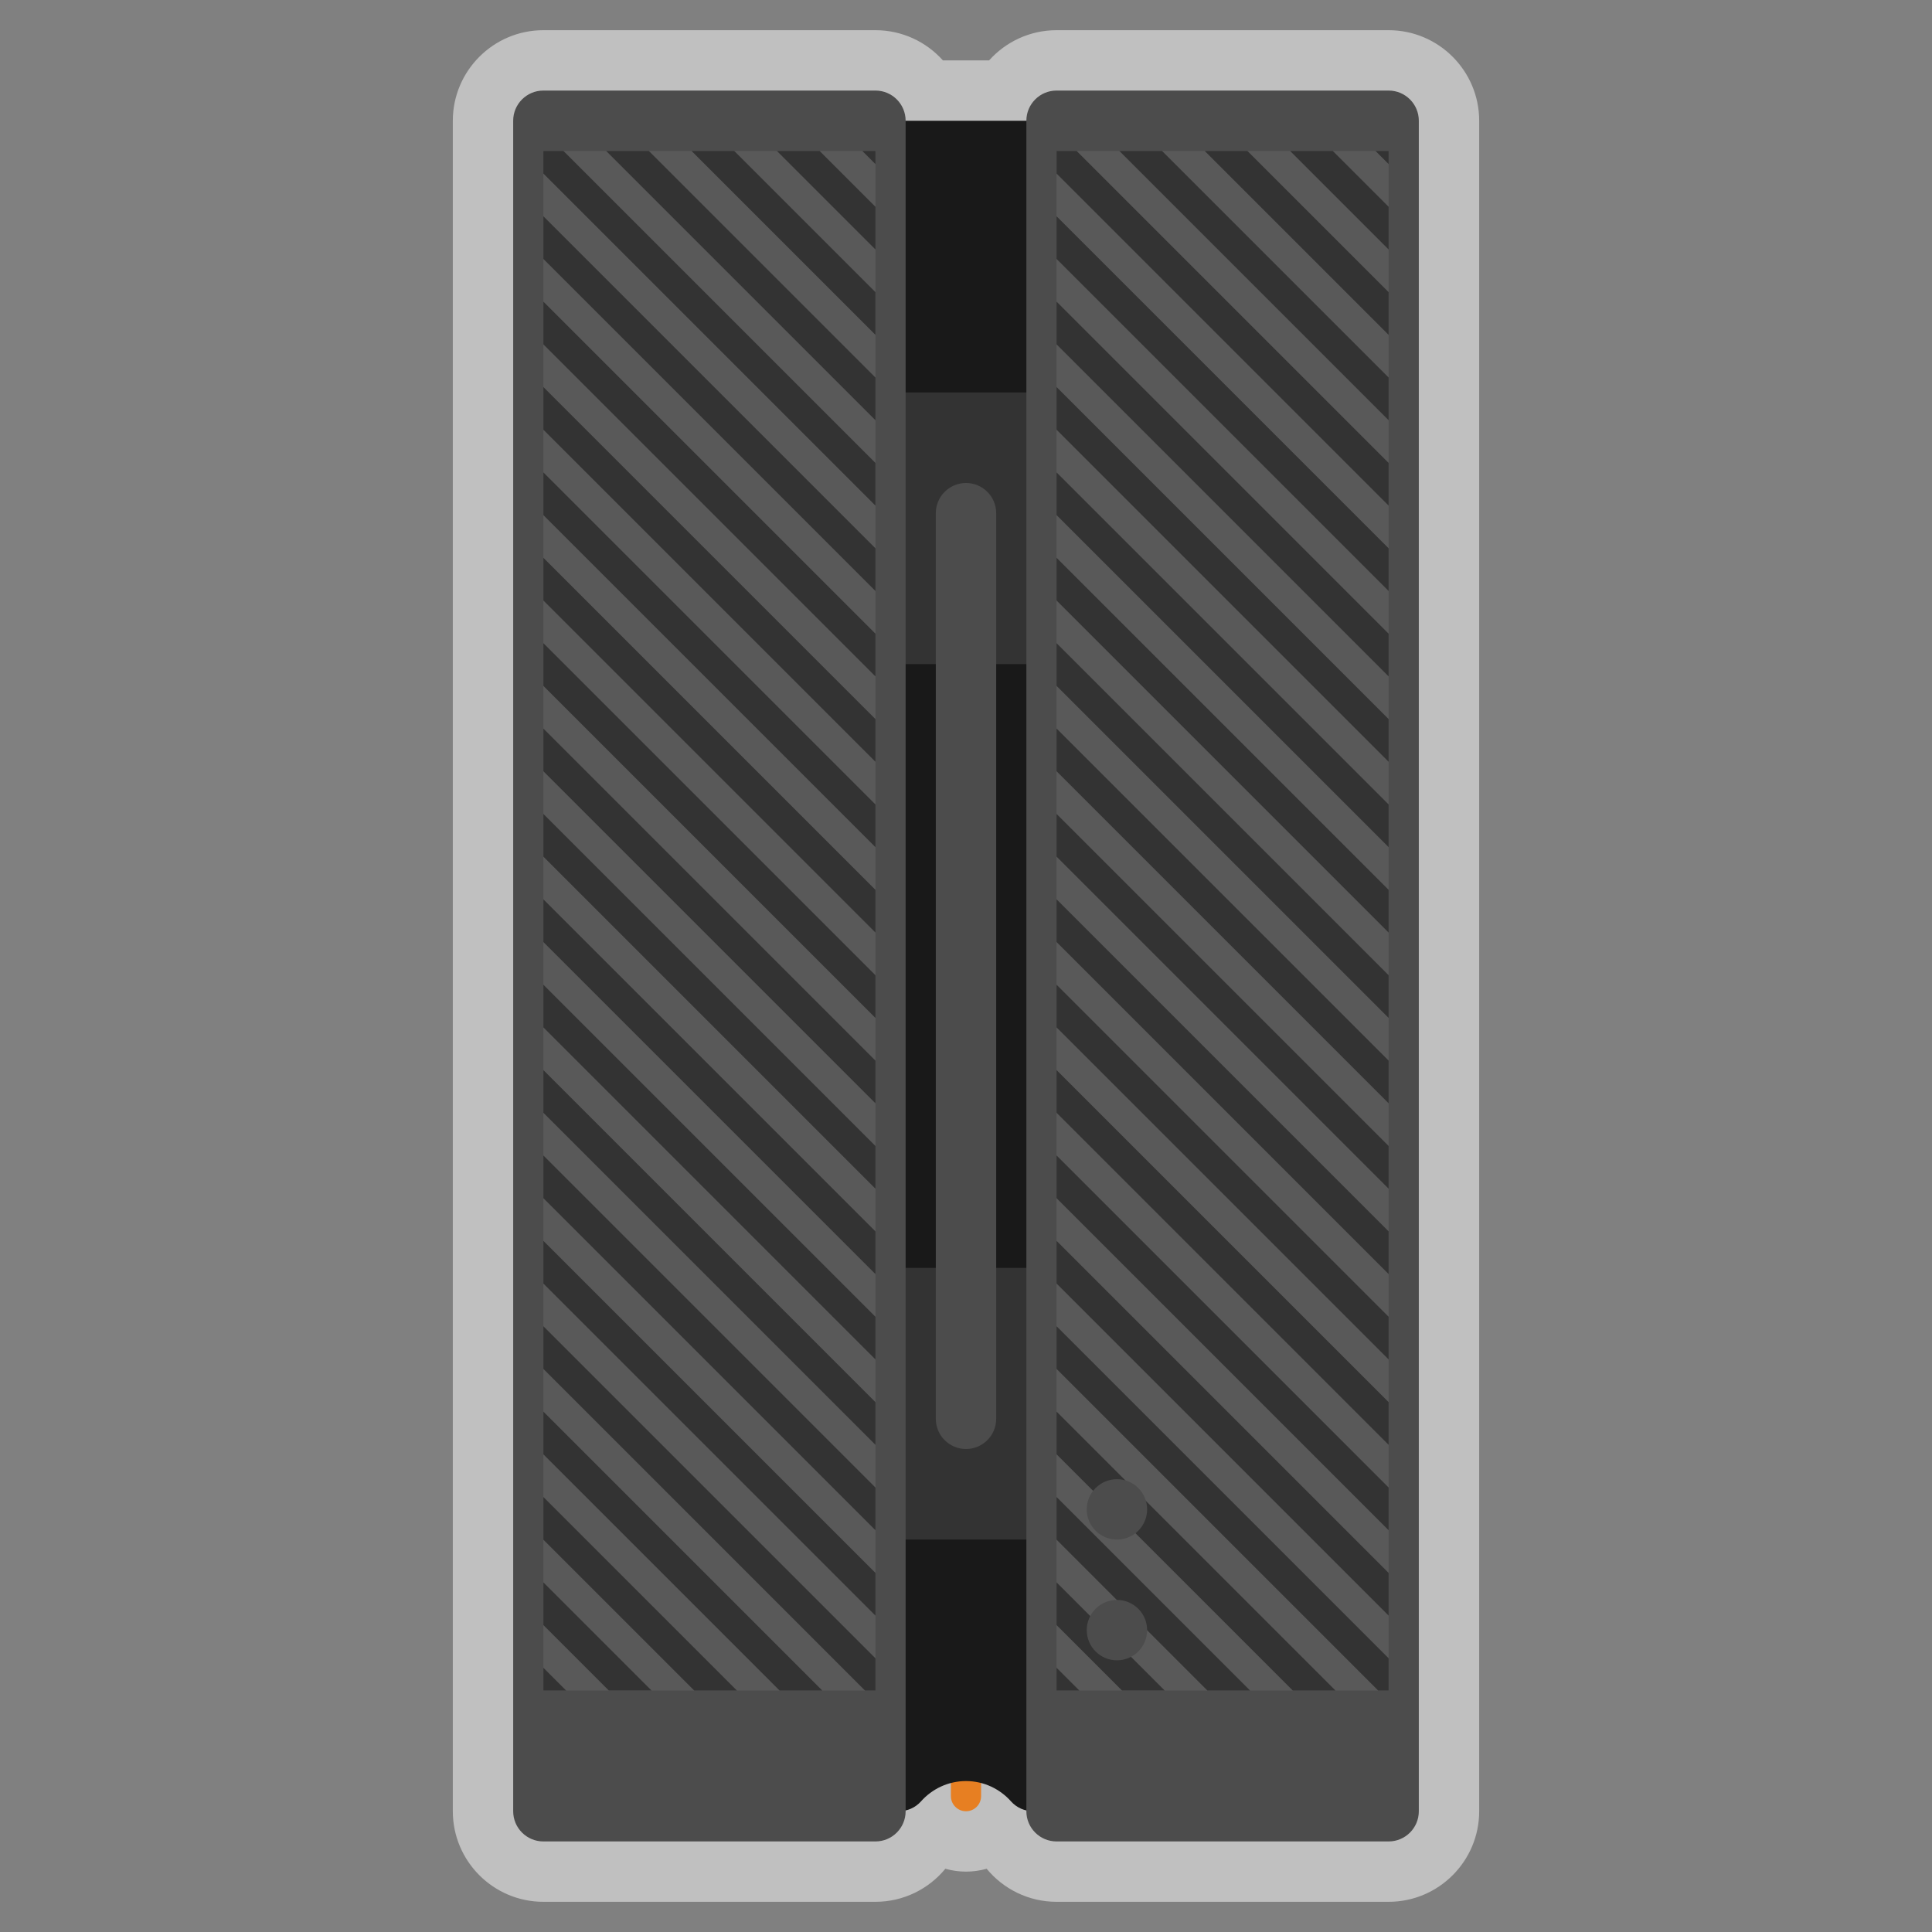 <?xml version="1.0" encoding="UTF-8" standalone="no"?>
<svg
   xmlns:dc="http://purl.org/dc/elements/1.1/"
   xmlns:cc="http://creativecommons.org/ns#"
   xmlns:rdf="http://www.w3.org/1999/02/22-rdf-syntax-ns#"
   xmlns:svg="http://www.w3.org/2000/svg"
   xmlns="http://www.w3.org/2000/svg"
   viewBox="0 0 320 320"
   height="320"
   width="320"
   xml:space="preserve"
   version="1.1"
   id="svg2"><rect x="0" y="0" width="320" height="320" fill="#808080" stroke="none"/><defs
     id="defs6"><clipPath
       id="clipPath16"
       clipPathUnits="userSpaceOnUse"><path
         id="path18"
         d="M 0,256 256,256 256,0 0,0 0,256 Z" /></clipPath><clipPath
       id="clipPath24"
       clipPathUnits="userSpaceOnUse"><path
         id="path26"
         d="M 60,252 196,252 196,4 60,4 60,252 Z" /></clipPath></defs><g
     transform="matrix(1.25,0,0,-1.25,0,320)"
     id="g10"><g
       id="g12"><g
         clip-path="url(#clipPath16)"
         id="g14"><g
           id="g20"><g
             id="g22" /><g
             id="g28"><g
               style="opacity:0.5"
               id="g30"
               clip-path="url(#clipPath24)"><g
                 id="g32"
                 transform="translate(184,252)"><path
                   id="path34"
                   style="fill:#ffffff;fill-opacity:1;fill-rule:nonzero;stroke:none"
                   d="m 0,0 -44,0 c -3.546,0 -6.738,-1.546 -8.937,-4 l -6.126,0 c -2.199,2.454 -5.391,4 -8.937,4 l -44,0 c -6.617,0 -12,-5.383 -12,-12 l 0,-224 c 0,-6.617 5.383,-12 12,-12 l 44,0 c 3.727,0 7.061,1.707 9.264,4.381 0.87,-0.248 1.788,-0.381 2.736,-0.381 0.948,0 1.866,0.133 2.736,0.381 2.202,-2.674 5.537,-4.381 9.264,-4.381 l 44,0 c 6.617,0 12,5.383 12,12 l 0,224 C 12,-5.383 6.617,0 0,0" /></g></g></g></g><g
           transform="translate(128,16)"
           id="g36"><path
             id="path38"
             style="fill:#e77f22;fill-opacity:1;fill-rule:nonzero;stroke:none"
             d="m 0,0 0,0 c -1.104,0 -2,0.896 -2,2 l 0,5 c 0,0.553 0.448,1 1,1 L 1,8 C 1.553,8 2,7.553 2,7 L 2,2 C 2,0.896 1.104,0 0,0" /></g><g
           transform="translate(116,240)"
           id="g40"><path
             id="path42"
             style="fill:#191919;fill-opacity:1;fill-rule:nonzero;stroke:none"
             d="m 0,0 0,-224 3.087,0 c 1.124,0 2.203,0.469 2.95,1.309 1.466,1.647 3.597,2.691 5.963,2.691 2.366,0 4.496,-1.044 5.963,-2.691 0.748,-0.84 1.825,-1.309 2.95,-1.309 L 24,-224 24,0 0,0 Z" /></g><path
           id="path44"
           style="fill:#333333;fill-opacity:1;fill-rule:nonzero;stroke:none"
           d="m 140,52 -24,0 0,36 24,0 0,-36 z" /><path
           id="path46"
           style="fill:#333333;fill-opacity:1;fill-rule:nonzero;stroke:none"
           d="m 140,168 -24,0 0,36 24,0 0,-36 z" /><g
           transform="translate(116,12)"
           id="g48"><path
             id="path50"
             style="fill:#4c4c4c;fill-opacity:1;fill-rule:nonzero;stroke:none"
             d="m 0,0 -44,0 c -2.209,0 -4,1.791 -4,4 l 0,224 c 0,2.209 1.791,4 4,4 l 44,0 c 2.209,0 4,-1.791 4,-4 L 4,4 C 4,1.791 2.209,0 0,0" /></g><g
           transform="translate(184,12)"
           id="g52"><path
             id="path54"
             style="fill:#4c4c4c;fill-opacity:1;fill-rule:nonzero;stroke:none"
             d="m 0,0 -44,0 c -2.209,0 -4,1.791 -4,4 l 0,224 c 0,2.209 1.791,4 4,4 l 44,0 c 2.209,0 4,-1.791 4,-4 L 4,4 C 4,1.791 2.209,0 0,0" /></g><path
           id="path56"
           style="fill:#595959;fill-opacity:1;fill-rule:nonzero;stroke:none"
           d="m 184,32 -44,0 0,204 44,0 0,-204 z" /><path
           id="path58"
           style="fill:#595959;fill-opacity:1;fill-rule:nonzero;stroke:none"
           d="m 116,32 -44,0 0,204 44,0 0,-204 z" /><g
           transform="translate(128,64)"
           id="g60"><path
             id="path62"
             style="fill:#4c4c4c;fill-opacity:1;fill-rule:nonzero;stroke:none"
             d="m 0,0 0,0 c -2.209,0 -4,1.791 -4,4 l 0,120 c 0,2.209 1.791,4 4,4 2.209,0 4,-1.791 4,-4 L 4,4 C 4,1.791 2.209,0 0,0" /></g><g
           transform="translate(72,91.581)"
           id="g64"><path
             id="path66"
             style="fill:#333333;fill-opacity:1;fill-rule:nonzero;stroke:none"
             d="m 0,0 0,-5.657 44,-44 L 44,-44 0,0 Z" /></g><g
           transform="translate(72,68.953)"
           id="g68"><path
             id="path70"
             style="fill:#333333;fill-opacity:1;fill-rule:nonzero;stroke:none"
             d="m 0,0 0,-5.656 31.296,-31.297 5.657,0 L 0,0 Z" /></g><g
           transform="translate(72,102.894)"
           id="g72"><path
             id="path74"
             style="fill:#333333;fill-opacity:1;fill-rule:nonzero;stroke:none"
             d="m 0,0 0,-5.657 44,-44 L 44,-44 0,0 Z" /></g><g
           transform="translate(72,114.208)"
           id="g76"><path
             id="path78"
             style="fill:#333333;fill-opacity:1;fill-rule:nonzero;stroke:none"
             d="m 0,0 0,-5.656 44,-44 L 44,-44 0,0 Z" /></g><g
           transform="translate(72,125.522)"
           id="g80"><path
             id="path82"
             style="fill:#333333;fill-opacity:1;fill-rule:nonzero;stroke:none"
             d="m 0,0 0,-5.656 44,-44 L 44,-44 0,0 Z" /></g><g
           transform="translate(72,57.64)"
           id="g84"><path
             id="path86"
             style="fill:#333333;fill-opacity:1;fill-rule:nonzero;stroke:none"
             d="m 0,0 0,-5.657 19.983,-19.983 5.657,0 L 0,0 Z" /></g><g
           transform="translate(72,80.267)"
           id="g88"><path
             id="path90"
             style="fill:#333333;fill-opacity:1;fill-rule:nonzero;stroke:none"
             d="m 0,0 0,-5.656 42.61,-42.611 1.39,0 L 44,-44 0,0 Z" /></g><g
           transform="translate(72,136.835)"
           id="g92"><path
             id="path94"
             style="fill:#333333;fill-opacity:1;fill-rule:nonzero;stroke:none"
             d="m 0,0 0,-5.657 44,-44 L 44,-44 0,0 Z" /></g><g
           transform="translate(116,234.257)"
           id="g96"><path
             id="path98"
             style="fill:#333333;fill-opacity:1;fill-rule:nonzero;stroke:none"
             d="m 0,0 0,1.743 -1.743,0 L 0,0 Z" /></g><g
           transform="translate(72,35.012)"
           id="g100"><path
             id="path102"
             style="fill:#333333;fill-opacity:1;fill-rule:nonzero;stroke:none"
             d="m 0,0 0,-3.012 3.012,0 L 0,0 Z" /></g><g
           transform="translate(72,46.326)"
           id="g104"><path
             id="path106"
             style="fill:#333333;fill-opacity:1;fill-rule:nonzero;stroke:none"
             d="m 0,0 0,-5.657 8.669,-8.669 5.657,0 L 0,0 Z" /></g><g
           transform="translate(72,182.09)"
           id="g108"><path
             id="path110"
             style="fill:#333333;fill-opacity:1;fill-rule:nonzero;stroke:none"
             d="m 0,0 0,-5.657 44,-44 L 44,-44 0,0 Z" /></g><g
           transform="translate(74.659,236)"
           id="g112"><path
             id="path114"
             style="fill:#333333;fill-opacity:1;fill-rule:nonzero;stroke:none"
             d="m 0,0 -2.659,0 0,-2.998 44,-44 0,5.657 L 0,0 Z" /></g><g
           transform="translate(85.973,236)"
           id="g116"><path
             id="path118"
             style="fill:#333333;fill-opacity:1;fill-rule:nonzero;stroke:none"
             d="m 0,0 -5.657,0 35.684,-35.684 0,5.657 L 0,0 Z" /></g><g
           transform="translate(108.6,236)"
           id="g120"><path
             id="path122"
             style="fill:#333333;fill-opacity:1;fill-rule:nonzero;stroke:none"
             d="M 0,0 -5.657,0 7.4,-13.057 7.4,-7.4 0,0 Z" /></g><g
           transform="translate(97.286,236)"
           id="g124"><path
             id="path126"
             style="fill:#333333;fill-opacity:1;fill-rule:nonzero;stroke:none"
             d="m 0,0 -5.657,0 24.371,-24.371 0,5.657 L 0,0 Z" /></g><g
           transform="translate(72,227.345)"
           id="g128"><path
             id="path130"
             style="fill:#333333;fill-opacity:1;fill-rule:nonzero;stroke:none"
             d="m 0,0 0,-5.657 44,-44 L 44,-44 0,0 Z" /></g><g
           transform="translate(72,204.718)"
           id="g132"><path
             id="path134"
             style="fill:#333333;fill-opacity:1;fill-rule:nonzero;stroke:none"
             d="m 0,0 0,-5.657 44,-44 L 44,-44 0,0 Z" /></g><g
           transform="translate(72,170.777)"
           id="g136"><path
             id="path138"
             style="fill:#333333;fill-opacity:1;fill-rule:nonzero;stroke:none"
             d="m 0,0 0,-5.657 44,-44 L 44,-44 0,0 Z" /></g><g
           transform="translate(72,216.032)"
           id="g140"><path
             id="path142"
             style="fill:#333333;fill-opacity:1;fill-rule:nonzero;stroke:none"
             d="m 0,0 0,-5.657 44,-44 L 44,-44 0,0 Z" /></g><g
           transform="translate(72,159.463)"
           id="g144"><path
             id="path146"
             style="fill:#333333;fill-opacity:1;fill-rule:nonzero;stroke:none"
             d="M 0,0 0,-5.657 44,-49.656 44,-44 0,0 Z" /></g><g
           transform="translate(72,193.404)"
           id="g148"><path
             id="path150"
             style="fill:#333333;fill-opacity:1;fill-rule:nonzero;stroke:none"
             d="m 0,0 0,-5.657 44,-44 L 44,-44 0,0 Z" /></g><g
           transform="translate(72,148.149)"
           id="g152"><path
             id="path154"
             style="fill:#333333;fill-opacity:1;fill-rule:nonzero;stroke:none"
             d="m 0,0 0,-5.657 44,-44 L 44,-44 0,0 Z" /></g><g
           transform="translate(140,91.581)"
           id="g156"><path
             id="path158"
             style="fill:#333333;fill-opacity:1;fill-rule:nonzero;stroke:none"
             d="m 0,0 0,-5.657 44,-44 L 44,-44 0,0 Z" /></g><g
           transform="translate(140,68.953)"
           id="g160"><path
             id="path162"
             style="fill:#333333;fill-opacity:1;fill-rule:nonzero;stroke:none"
             d="m 0,0 0,-5.656 31.297,-31.297 5.656,0 L 0,0 Z" /></g><g
           transform="translate(140,102.894)"
           id="g164"><path
             id="path166"
             style="fill:#333333;fill-opacity:1;fill-rule:nonzero;stroke:none"
             d="m 0,0 0,-5.657 44,-44 L 44,-44 0,0 Z" /></g><g
           transform="translate(140,114.208)"
           id="g168"><path
             id="path170"
             style="fill:#333333;fill-opacity:1;fill-rule:nonzero;stroke:none"
             d="m 0,0 0,-5.656 44,-44 L 44,-44 0,0 Z" /></g><g
           transform="translate(140,125.522)"
           id="g172"><path
             id="path174"
             style="fill:#333333;fill-opacity:1;fill-rule:nonzero;stroke:none"
             d="m 0,0 0,-5.656 44,-44 L 44,-44 0,0 Z" /></g><g
           transform="translate(140,57.64)"
           id="g176"><path
             id="path178"
             style="fill:#333333;fill-opacity:1;fill-rule:nonzero;stroke:none"
             d="m 0,0 0,-5.657 19.982,-19.983 5.658,0 L 0,0 Z" /></g><g
           transform="translate(140,80.267)"
           id="g180"><path
             id="path182"
             style="fill:#333333;fill-opacity:1;fill-rule:nonzero;stroke:none"
             d="m 0,0 0,-5.656 42.61,-42.611 1.39,0 L 44,-44 0,0 Z" /></g><g
           transform="translate(140,136.835)"
           id="g184"><path
             id="path186"
             style="fill:#333333;fill-opacity:1;fill-rule:nonzero;stroke:none"
             d="m 0,0 0,-5.657 44,-44 L 44,-44 0,0 Z" /></g><g
           transform="translate(184,234.257)"
           id="g188"><path
             id="path190"
             style="fill:#333333;fill-opacity:1;fill-rule:nonzero;stroke:none"
             d="m 0,0 0,1.743 -1.743,0 L 0,0 Z" /></g><g
           transform="translate(140,35.012)"
           id="g192"><path
             id="path194"
             style="fill:#333333;fill-opacity:1;fill-rule:nonzero;stroke:none"
             d="m 0,0 0,-3.012 3.012,0 L 0,0 Z" /></g><g
           transform="translate(140,46.326)"
           id="g196"><path
             id="path198"
             style="fill:#333333;fill-opacity:1;fill-rule:nonzero;stroke:none"
             d="m 0,0 0,-5.657 8.669,-8.669 5.657,0 L 0,0 Z" /></g><g
           transform="translate(140,182.09)"
           id="g200"><path
             id="path202"
             style="fill:#333333;fill-opacity:1;fill-rule:nonzero;stroke:none"
             d="m 0,0 0,-5.657 44,-44 L 44,-44 0,0 Z" /></g><g
           transform="translate(142.659,236)"
           id="g204"><path
             id="path206"
             style="fill:#333333;fill-opacity:1;fill-rule:nonzero;stroke:none"
             d="m 0,0 -2.659,0 0,-2.998 44,-44 0,5.657 L 0,0 Z" /></g><g
           transform="translate(153.973,236)"
           id="g208"><path
             id="path210"
             style="fill:#333333;fill-opacity:1;fill-rule:nonzero;stroke:none"
             d="m 0,0 -5.657,0 35.684,-35.684 0,5.657 L 0,0 Z" /></g><g
           transform="translate(176.6,236)"
           id="g212"><path
             id="path214"
             style="fill:#333333;fill-opacity:1;fill-rule:nonzero;stroke:none"
             d="M 0,0 -5.656,0 7.4,-13.057 7.4,-7.4 0,0 Z" /></g><g
           transform="translate(165.286,236)"
           id="g216"><path
             id="path218"
             style="fill:#333333;fill-opacity:1;fill-rule:nonzero;stroke:none"
             d="m 0,0 -5.656,0 24.37,-24.371 0,5.657 L 0,0 Z" /></g><g
           transform="translate(140,227.345)"
           id="g220"><path
             id="path222"
             style="fill:#333333;fill-opacity:1;fill-rule:nonzero;stroke:none"
             d="m 0,0 0,-5.657 44,-44 L 44,-44 0,0 Z" /></g><g
           transform="translate(140,204.718)"
           id="g224"><path
             id="path226"
             style="fill:#333333;fill-opacity:1;fill-rule:nonzero;stroke:none"
             d="m 0,0 0,-5.657 44,-44 L 44,-44 0,0 Z" /></g><g
           transform="translate(140,170.777)"
           id="g228"><path
             id="path230"
             style="fill:#333333;fill-opacity:1;fill-rule:nonzero;stroke:none"
             d="m 0,0 0,-5.657 44,-44 L 44,-44 0,0 Z" /></g><g
           transform="translate(140,216.032)"
           id="g232"><path
             id="path234"
             style="fill:#333333;fill-opacity:1;fill-rule:nonzero;stroke:none"
             d="m 0,0 0,-5.657 44,-44 L 44,-44 0,0 Z" /></g><g
           transform="translate(140,159.463)"
           id="g236"><path
             id="path238"
             style="fill:#333333;fill-opacity:1;fill-rule:nonzero;stroke:none"
             d="M 0,0 0,-5.657 44,-49.656 44,-44 0,0 Z" /></g><g
           transform="translate(140,193.404)"
           id="g240"><path
             id="path242"
             style="fill:#333333;fill-opacity:1;fill-rule:nonzero;stroke:none"
             d="m 0,0 0,-5.657 44,-44 L 44,-44 0,0 Z" /></g><g
           transform="translate(140,148.149)"
           id="g244"><path
             id="path246"
             style="fill:#333333;fill-opacity:1;fill-rule:nonzero;stroke:none"
             d="m 0,0 0,-5.657 44,-44 L 44,-44 0,0 Z" /></g><g
           transform="translate(152,40)"
           id="g248"><path
             id="path250"
             style="fill:#4c4c4c;fill-opacity:1;fill-rule:nonzero;stroke:none"
             d="m 0,0 c 0,2.209 -1.791,4 -4,4 -2.209,0 -4,-1.791 -4,-4 0,-2.209 1.791,-4 4,-4 2.209,0 4,1.791 4,4" /></g><g
           transform="translate(152,56)"
           id="g252"><path
             id="path254"
             style="fill:#4c4c4c;fill-opacity:1;fill-rule:nonzero;stroke:none"
             d="m 0,0 c 0,2.209 -1.791,4 -4,4 -2.209,0 -4,-1.791 -4,-4 0,-2.209 1.791,-4 4,-4 2.209,0 4,1.791 4,4" /></g></g></g></g></svg>